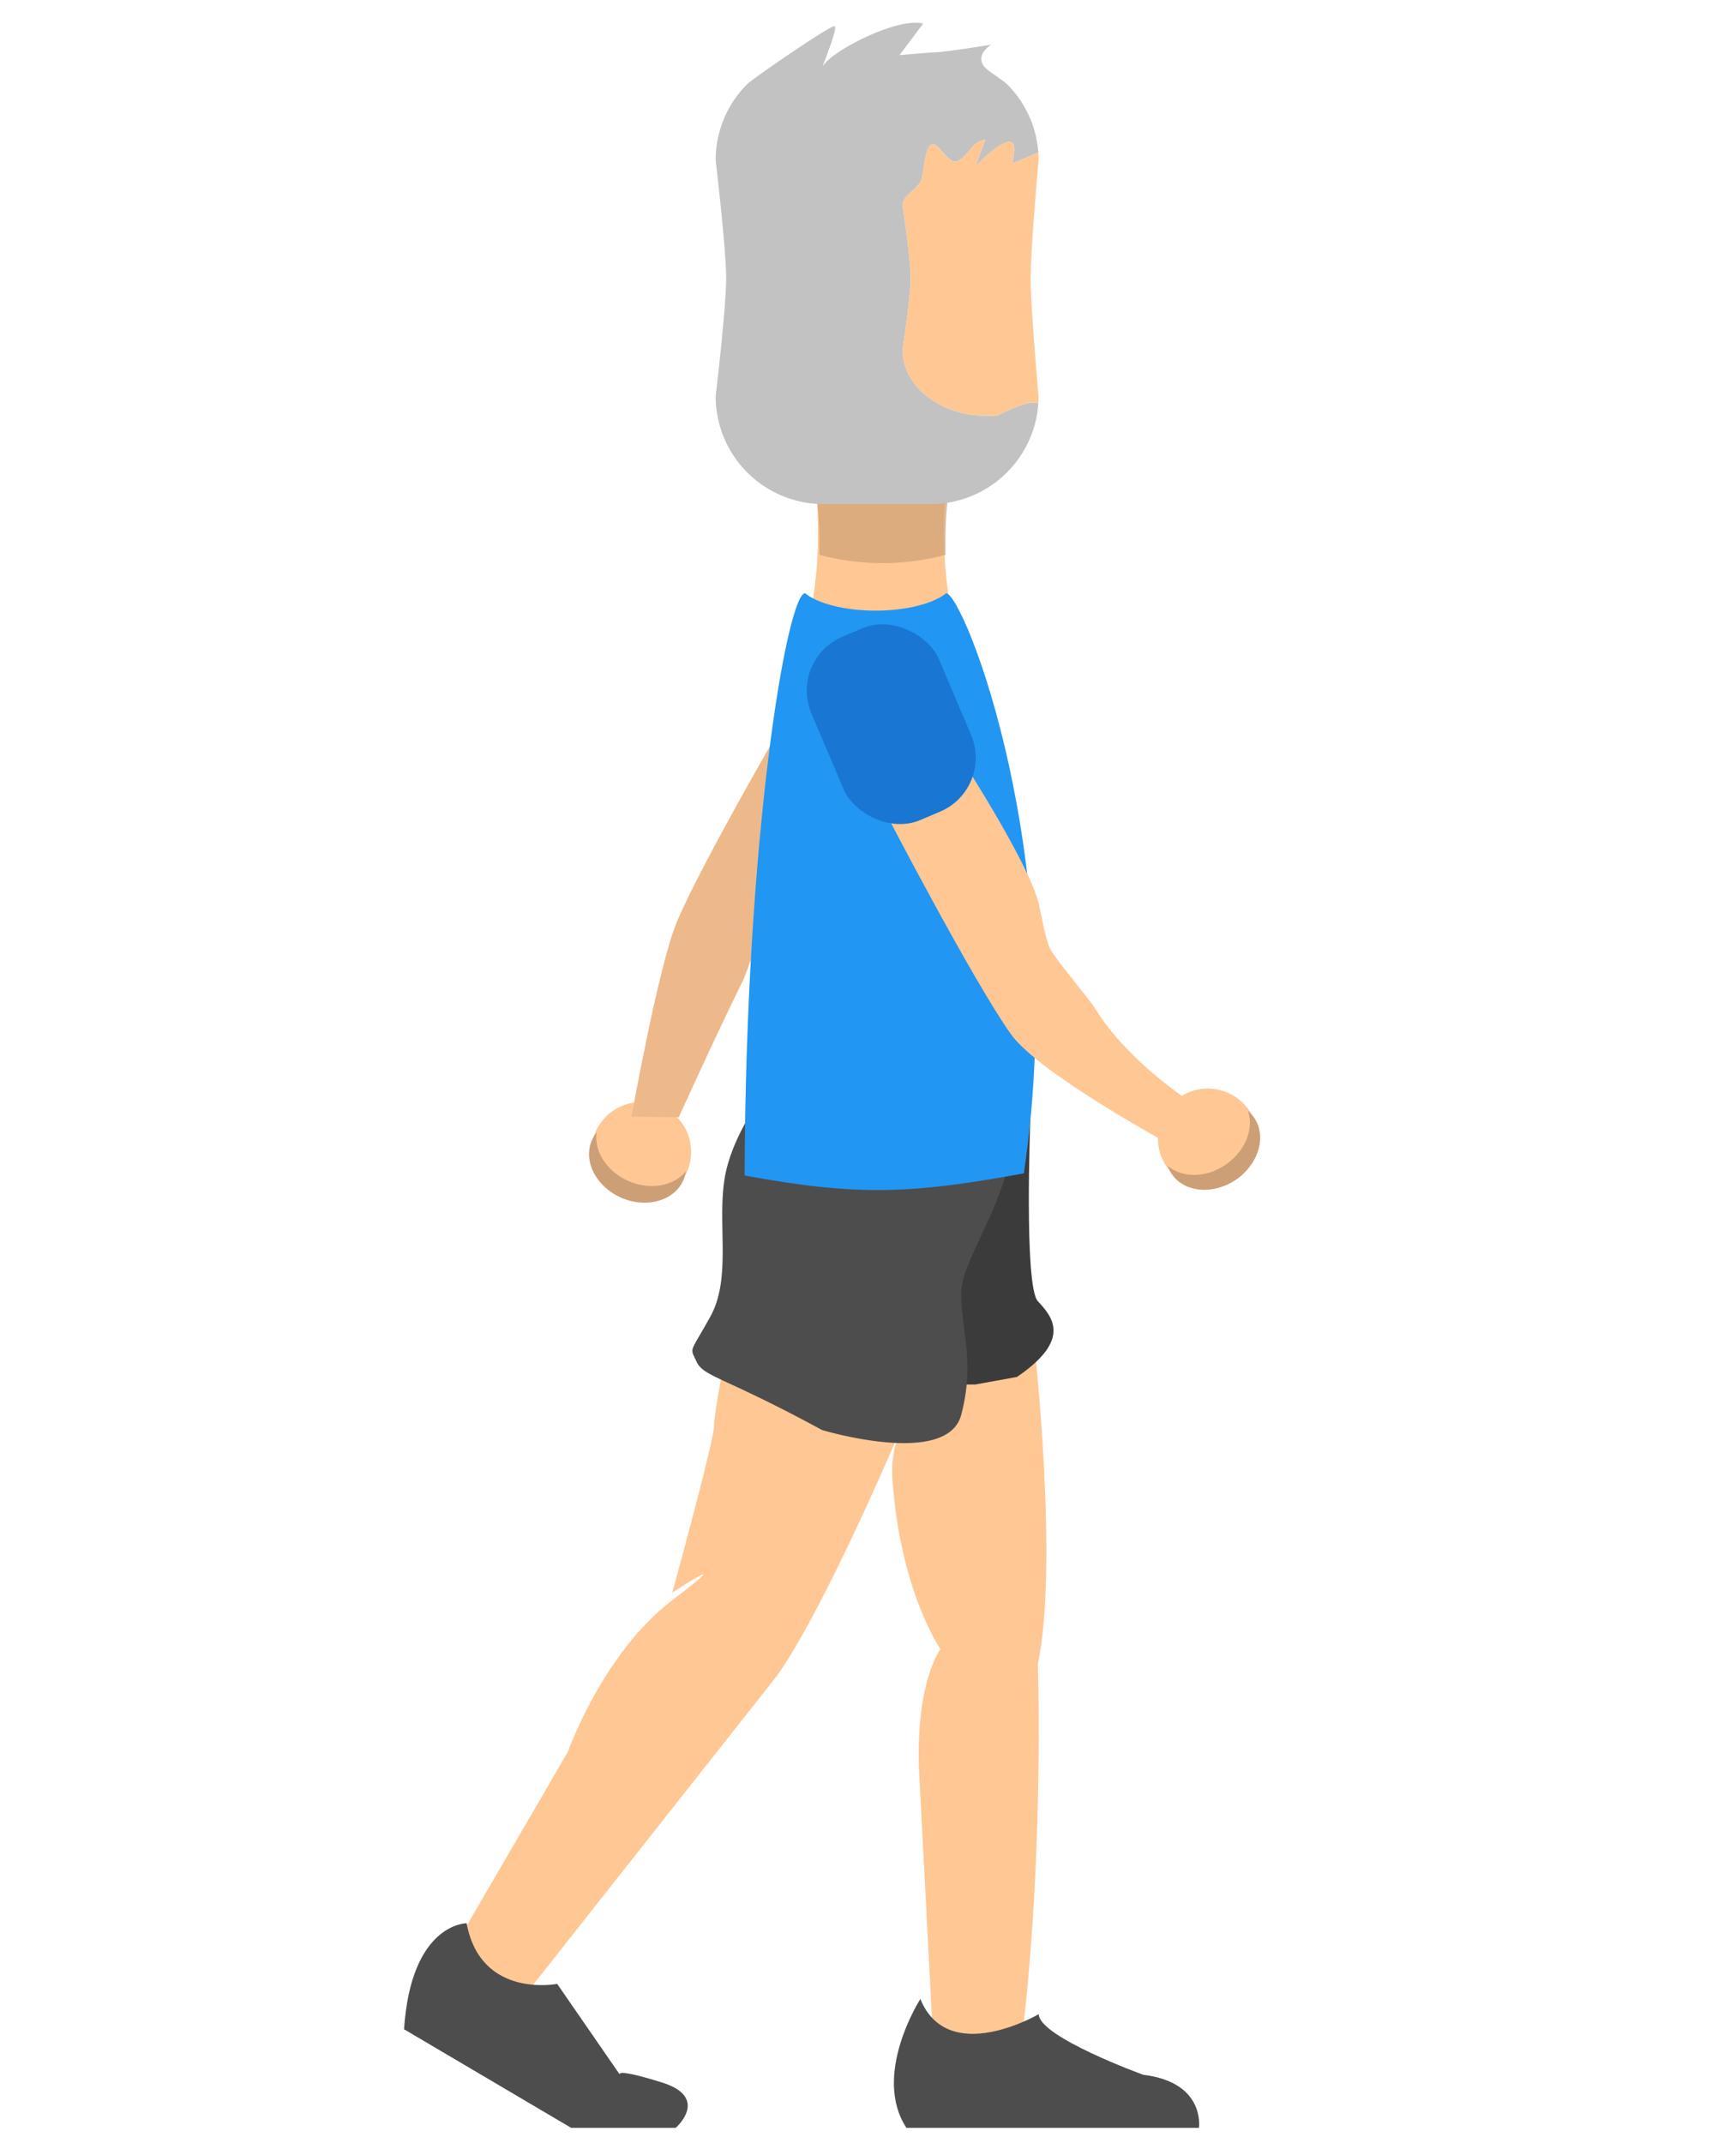 <svg xmlns="http://www.w3.org/2000/svg" viewBox="0 0 802 990">
  <defs>
    <style>
      .cls-1 {
        fill: #ffc794;
      }

      .cls-2 {
        fill: #3b3b3b;
      }

      .cls-3 {
        fill: #4d4d4d;
      }

      .cls-4 {
        fill: #edb98a;
      }

      .cls-5, .cls-6 {
        fill: #cc9f76;
      }

      .cls-6 {
        opacity: 0.69;
      }

      .cls-7 {
        fill: #c2c2c2;
      }

      .cls-8 {
        fill: #2196f3;
      }

      .cls-9 {
        fill: #1976d2;
      }
    </style>
  </defs>
  <title>person_gait</title>
  <g id="Inferior_andando" data-name="Inferior andando">
    <path class="cls-1" d="M478,623s11.11,100.21,1.46,145.76c0,0,3.41,98.15-9.46,189.24,0,0-29.35-6.49-39-17l-6.24-119.69s-3.22-38.54,9.65-59.56c0,0-18.49-26.74-22.11-78.19S478,623,478,623Z"/>
    <path class="cls-1" d="M202,913l60.32-103.69s16.09-45.55,48.26-70.08,0-3.5,0-3.5,19.31-70.07,19.31-77.08,6.43-38.54,6.43-38.54l80.44,38.54s-35.39,84.09-57.91,115.62L232,935S211.65,941,202,913Z"/>
    <path class="cls-2" d="M476,517s-3,77.09,3.46,84.1,16.08,17.52-9.66,35l-19.3,3.5H431.19l6.44-84.09L450.5,517Z"/>
    <path class="cls-3" d="M354,504s-16.11,20-19.33,41,3.22,45.55-6.43,63.07-9.66,14-6.44,21,12.87,7,57.92,31.53c0,0,57.91,17.52,64.34-7a86.11,86.11,0,0,0,2.53-14.1c1.51-16.43-2.53-28.1-2.53-42,0-17.52,25.74-45.55,25.74-87.59Z"/>
    <path class="cls-3" d="M186.67,937.45,263.89,983h48.26s16.09-14-6.44-21-19.3-3.51-19.3-3.51l-29-42s-35.39,7-41.83-28C215.62,888.4,189.88,888.4,186.67,937.45Z"/>
    <path class="cls-3" d="M418.76,983H553.89s3.22-21-25.74-24.53c0,0-48.26-17.51-48.26-28,0,0-41.83,24.52-54.7-7C425.19,923.44,402.67,958.47,418.76,983Z"/>
  </g>
  <g id="Superior_andando" data-name="Superior andando">
    <circle class="cls-1" cx="296.23" cy="532.16" r="23.05"/>
    <path class="cls-4" d="M369.56,320.72s-45.23,77-57,105.53c-8.51,20.68-20.82,89.55-20.82,89.55l21.83.35s16.19-35.86,29.69-63.24c2.36-4.77,9.65-28.2,12.54-32.68,2.71-4.2,10.71-11.36,14.27-14.87,12.77-12.58,36-62,36-62Z"/>
    <path class="cls-5" d="M290.4,545.62c10.06,4.36,21,2.24,26.44-4.53a15.7,15.7,0,0,1-1.13,4.08c-4.14,9.55-17,13.2-28.64,8.14s-17.79-16.91-13.65-26.47a15.57,15.57,0,0,1,2.2-3.61C274.43,531.86,280.34,541.26,290.4,545.62Z"/>
    <path class="cls-1" d="M436.13,246.2a183.18,183.18,0,0,1,5.58-46.09H372.34a183.64,183.64,0,0,1,5.58,46.09c0,22.64-3.68,43.28-9.71,58.93v4.13H447v-1.13C440.3,292.17,436.13,270.32,436.13,246.2Z"/>
    <path class="cls-6" d="M442.32,205.57H372.94a183.12,183.12,0,0,1,5.58,46.09c0,1.55,0,3.1,0,4.64a112.35,112.35,0,0,0,58.32,0c0-1.54-.05-3.09-.05-4.64A183.12,183.12,0,0,1,442.32,205.57Z"/>
    <path class="cls-7" d="M460.63,192h-5.44a43.38,43.38,0,0,1-26.95-8.92C421.32,177.58,417,170,417,161.65c0,0,3.73-25,3.73-33.32S417,95,417,95c0-4.66,5.68-6.75,8.07-10.71,1.88-3.13,1.79-14.79,4.85-17.22,3.23-2.57,7.91,9,12.12,7.48,4.8-1.73,7.54-9.9,13.13-9.9L450.55,77s12.52-13.54,17-11.13c2.14,1.15,0,9.7,0,9.7l11-4.63,1.14-.48a49.6,49.6,0,0,0-14.47-31.59c-4.08-3.43-9.44-6.36-10.86-8.54-3.62-5.58,3.64-9.71,3.64-9.71s-21.83,3.64-27.89,3.64l-14.56,1.21,10.92-14.55C415,7.75,384.67,23.26,380.34,30.33c-1.59,2.58,7.91-19.14,4.85-18.2-4.17,1.29-37.21,24-40,26.74A49.57,49.57,0,0,0,330.62,74s4.85,40.87,4.85,54.57-4.85,54.57-4.85,54.57a49.87,49.87,0,0,0,49.72,49.73h49.73a49.95,49.95,0,0,0,48.95-41,50.84,50.84,0,0,0,.66-5.56,11.06,11.06,0,0,0-2.44-.36C472.43,185.91,460.63,192,460.63,192Z"/>
    <path class="cls-1" d="M476.15,128.56c0-13.67,3.64-54.57,3.64-54.57,0-1.19-.06-2.36-.14-3.53l-1.14.48-11,4.63s2.14-8.55,0-9.7c-4.46-2.41-17,11.13-17,11.13l4.64-12.34c-5.59,0-8.33,8.17-13.13,9.9-4.21,1.53-8.89-10-12.12-7.48-3.06,2.43-3,14.09-4.85,17.22-2.39,4-8.07,6-8.07,10.71,0,0,3.73,25,3.73,33.32S417,161.65,417,161.65c0,8.34,4.3,15.93,11.22,21.43A43.38,43.38,0,0,0,455.19,192h5.44s11.8-6.09,16.61-6.06a11.06,11.06,0,0,1,2.44.36c.06-1.05.11-2.1.11-3.17C479.79,183.13,476.15,142.23,476.15,128.56Z"/>
    <path class="cls-8" d="M437.11,274.05c-5.92,4.77-18.3,8.05-32.61,8.05s-26.69-3.28-32.61-8.05c-8.25.62-27.41,111.36-27.89,269,52.19,9.6,76.81,8.6,129-1C494.52,397.41,445.36,274.67,437.11,274.05Z"/>
    <circle class="cls-1" cx="558" cy="525.94" r="23.05"/>
    <path class="cls-1" d="M408.06,373.41s41.11,79.25,59,104.4C480.07,496,541,529,541,529l12-18s-31-19-47-45c-2.79-4.53-18.75-23.18-21-28-2.12-4.54-3.92-15.11-5-20-3.86-17.5-33.38-63.44-33.38-63.44Z"/>
    <path class="cls-5" d="M566.3,538c9-6.2,13.05-16.55,10.23-24.79a15.43,15.43,0,0,1,2.85,3.12c5.89,8.59,2.16,21.39-8.34,28.58s-23.79,6.07-29.68-2.52a16,16,0,0,1-1.88-3.79C546.15,544.25,557.25,544.24,566.3,538Z"/>
    <rect class="cls-9" x="379.74" y="288.58" width="64" height="92" rx="27" transform="translate(-98.02 187.54) rotate(-23.01)"/>
  </g>
</svg>
